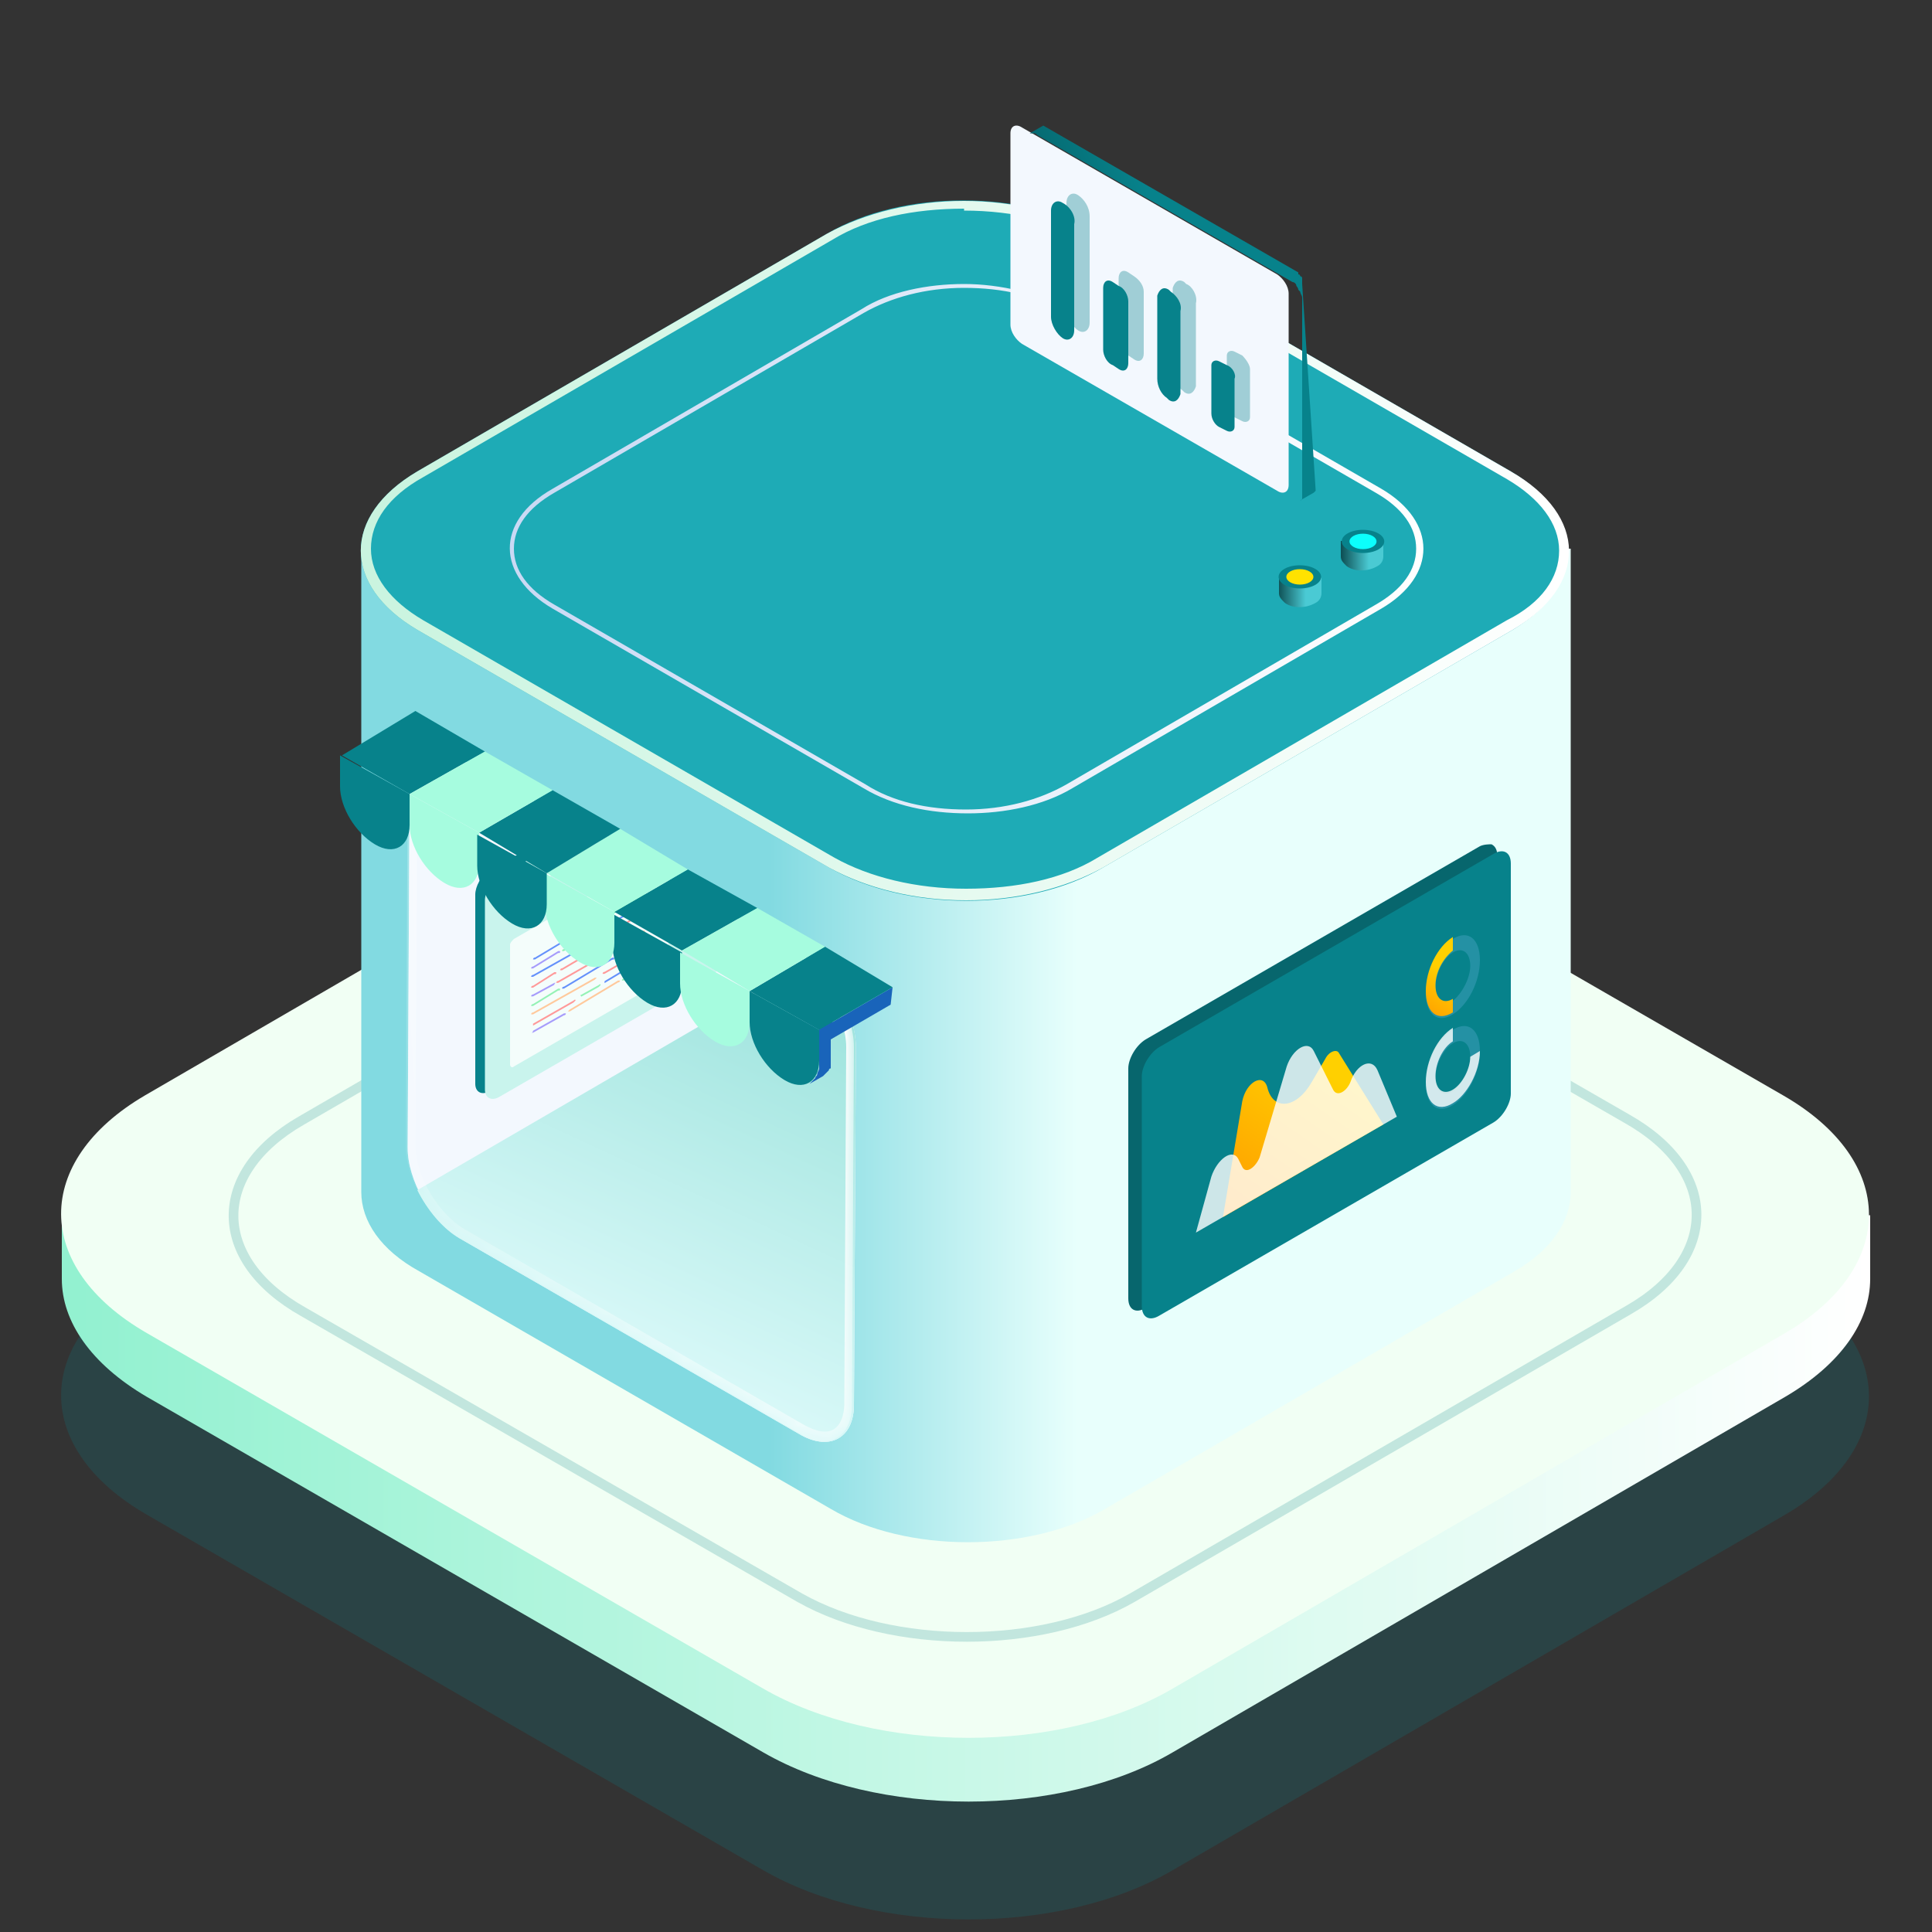 <svg width="120" height="120" viewBox="0 0 120 120" fill="none" xmlns="http://www.w3.org/2000/svg">
<rect x="0" y="0" width="120" height="120" fill="#333333" stroke="none"/>
<g opacity="0.4">
<path d="M110.76 79.32C117.84 83.4 117.84 90 110.88 94.08L72.84 116.16C65.88 120.24 54.48 120.24 47.4 116.16L9.12 94.08C2.04 90 2.04 83.4 9 79.32L47.04 57.24C54 53.16 65.4 53.16 72.48 57.24L110.76 79.32Z" fill="#07828B" fill-opacity="0.5"/>
</g>
<path d="M116.16 75.48H3.84V79.44C3.84 82.08 5.64 84.72 9.12 86.76L47.4 108.84C54.48 112.92 65.88 112.92 72.84 108.84L110.88 86.76C114.36 84.72 116.16 82.08 116.16 79.44V75.48Z" fill="url(#paint0_linear_22_669)"/>
<path d="M110.76 68.04C117.84 72.12 117.84 78.72 110.88 82.8L72.84 104.88C65.88 108.96 54.48 108.96 47.4 104.88L9.12 82.8C2.04 78.72 2.04 72.12 9 68.04L47.04 45.96C54 41.88 65.4 41.88 72.48 45.96L110.76 68.04Z" fill="#F1FFF4"/>
<path opacity="0.2" d="M101.04 69.48C106.8 72.72 106.8 78.12 101.16 81.36L70.32 99.24C64.68 102.48 55.44 102.48 49.68 99.24L18.84 81.48C13.08 78.24 13.08 72.84 18.72 69.6L49.56 51.72C55.2 48.48 64.44 48.48 70.2 51.72L101.04 69.48Z" stroke="#07828B" stroke-width="0.6" stroke-miterlimit="10"/>
<path d="M97.44 34.08H22.44V74.04C22.44 75.84 23.64 77.64 26.04 78.96L51.6 93.72C56.28 96.48 63.96 96.48 68.64 93.72L94.08 78.96C96.36 77.64 97.56 75.84 97.56 74.04V34.08H97.44Z" fill="url(#paint1_linear_22_669)"/>
<path d="M93.84 29.28C98.52 32.04 98.52 36.36 93.96 39.12L68.52 53.88C63.84 56.64 56.28 56.64 51.48 53.88L25.92 39.12C21.24 36.36 21.24 32.04 25.92 29.28L51.36 14.52C56.04 11.76 63.6 11.76 68.28 14.52L93.84 29.28Z" fill="#1EABB6"/>
<path d="M59.88 12.48V13.08C63 13.08 65.88 13.8 68.04 15L93.6 29.76C95.64 30.96 96.84 32.52 96.84 34.2C96.84 35.88 95.76 37.44 93.6 38.52L68.16 53.28C66 54.6 63.12 55.2 60 55.2C56.88 55.2 54 54.48 51.84 53.28L26.28 38.52C24.24 37.32 23.04 35.76 23.04 34.08C23.04 32.4 24.12 30.84 26.28 29.64L51.72 14.88C53.88 13.56 56.76 12.96 59.88 12.96V12.48ZM59.88 12.48C56.76 12.48 53.76 13.2 51.36 14.52L25.92 29.28C21.24 32.04 21.24 36.36 25.92 39.12L51.48 53.88C53.88 55.2 56.88 55.92 60 55.92C63.12 55.92 66.12 55.2 68.52 53.88L93.96 39.12C98.64 36.36 98.64 32.04 93.84 29.28L68.28 14.52C66 13.2 62.88 12.48 59.88 12.48Z" fill="url(#paint2_linear_22_669)"/>
<path d="M59.88 17.88C62.28 17.88 64.44 18.36 66.12 19.44L85.44 30.6C87.12 31.56 87.96 32.76 87.96 34.08C87.96 35.4 87.12 36.6 85.44 37.56L66.24 48.72C64.56 49.68 62.4 50.28 60 50.28C57.6 50.28 55.44 49.8 53.76 48.72L34.44 37.56C32.76 36.6 31.92 35.4 31.92 34.08C31.92 32.76 32.76 31.56 34.44 30.6L53.64 19.44C55.32 18.48 57.48 17.88 59.88 17.88ZM59.88 17.64C57.6 17.64 55.2 18.12 53.52 19.2L34.32 30.36C30.72 32.4 30.84 35.76 34.32 37.8L53.64 48.96C55.44 50.04 57.72 50.52 60.12 50.52C62.4 50.52 64.8 50.04 66.6 48.96L85.8 37.8C89.28 35.76 89.28 32.4 85.8 30.36L66.48 19.2C64.56 18.24 62.16 17.64 59.88 17.64Z" fill="url(#paint3_linear_22_669)"/>
<path d="M49.92 59.4C51.72 60.48 53.16 63 53.16 65.04L53.04 87.24C53.04 89.28 51.6 90.12 49.8 89.16L28.56 76.92C26.76 75.84 25.32 73.32 25.32 71.28L25.44 49.08C25.44 47.04 26.88 46.2 28.68 47.16L49.92 59.4Z" fill="#F3F8FE"/>
<mask id="mask0_22_669" style="mask-type:luminance" maskUnits="userSpaceOnUse" x="25" y="46" width="29" height="44">
<path d="M49.92 59.4C51.72 60.48 53.16 63 53.16 65.04L53.04 87.24C53.04 89.28 51.6 90.12 49.8 89.16L28.56 76.92C26.76 75.84 25.32 73.32 25.32 71.28L25.44 49.08C25.44 47.04 26.88 46.2 28.68 47.16L49.92 59.4Z" fill="white"/>
</mask>
<g mask="url(#mask0_22_669)">
<path d="M49.92 59.4C51.72 60.48 53.16 63 53.16 65.04L53.04 87.24C53.04 89.28 51.6 90.12 49.8 89.16L28.56 76.92C26.76 75.84 25.32 73.32 25.32 71.28L25.44 49.08C25.44 47.04 26.88 46.2 28.68 47.16L49.92 59.4Z" fill="#F3F8FE"/>
</g>
<path d="M53.04 87.24L53.16 65.04C53.16 63.12 51.96 60.84 50.28 59.76L25.92 73.92C26.52 75.12 27.48 76.32 28.56 76.92L49.8 89.16C51.6 90.12 53.04 89.28 53.04 87.24Z" fill="url(#paint4_linear_22_669)"/>
<path d="M35.52 51.12L30.36 54.12C29.88 54.36 29.52 55.08 29.52 55.56V67.32C29.52 67.8 29.88 68.04 30.36 67.8L47.4 57.96L35.52 51.12Z" fill="#07828B"/>
<path d="M36.12 51.48L30.96 54.48C30.48 54.72 30.12 55.44 30.12 55.92V67.68C30.12 68.16 30.48 68.4 30.96 68.16L48 58.32L36.12 51.48Z" fill="#C9F4ED"/>
<path d="M33.84 54.24C34.08 54.12 34.2 54.24 34.2 54.48C34.2 54.72 34.08 54.96 33.84 55.08C33.6 55.2 33.48 55.08 33.48 54.84C33.6 54.72 33.72 54.36 33.84 54.24Z" fill="white"/>
<path opacity="0.8" d="M31.92 58.32C31.8 58.44 31.68 58.56 31.68 58.68V66.12C31.68 66.24 31.8 66.36 31.92 66.24L41.28 60.84C41.4 60.72 41.52 60.6 41.52 60.48V54.72L39.84 53.76L31.92 58.32Z" fill="white"/>
<path d="M31.56 55.56C31.8 55.44 31.92 55.56 31.92 55.8C31.92 56.04 31.8 56.28 31.56 56.4C31.32 56.52 31.2 56.4 31.2 56.16C31.32 56.04 31.44 55.68 31.56 55.56Z" fill="white"/>
<path d="M32.76 54.96C33 54.84 33.12 54.96 33.12 55.2C33.12 55.44 33 55.68 32.76 55.8C32.52 55.92 32.4 55.8 32.4 55.56C32.4 55.32 32.52 55.08 32.76 54.96Z" fill="white"/>
<path d="M36.949 58.513L33.109 60.673H32.989C32.989 60.673 32.989 60.553 33.109 60.553L36.949 58.393H37.069L36.949 58.513Z" fill="#6491FB"/>
<path d="M39.229 57.193L37.549 58.153H37.429C37.429 58.153 37.429 58.033 37.549 58.033L39.229 57.073H39.349C39.229 57.193 39.229 57.193 39.229 57.193Z" fill="#FF9999"/>
<path d="M36.949 59.065L34.909 60.265H34.789C34.789 60.265 34.789 60.145 34.909 60.145L36.949 58.945H37.069C37.069 59.065 36.949 59.065 36.949 59.065Z" fill="#FF9999"/>
<path d="M34.429 60.505L33.109 61.345H32.989C32.989 61.345 32.989 61.225 33.109 61.225L34.429 60.385H34.549C34.549 60.505 34.549 60.505 34.429 60.505Z" fill="#FF9999"/>
<path d="M39.229 57.865L37.549 58.825H37.429C37.429 58.825 37.429 58.705 37.549 58.705L39.229 57.745H39.349C39.229 57.745 39.229 57.745 39.229 57.865Z" fill="#A69CFB"/>
<path d="M35.629 58.154L33.229 59.594H33.109C33.109 59.594 33.109 59.474 33.229 59.474L35.629 58.034H35.749C35.629 58.034 35.629 58.154 35.629 58.154Z" fill="#6491FB"/>
<path d="M37.069 57.314L35.989 57.914H35.869C35.869 57.914 35.869 57.794 35.989 57.794L37.069 57.194H37.189C37.069 57.194 37.069 57.314 37.069 57.314Z" fill="#A69CFB"/>
<path d="M40.069 55.634L37.549 57.074H37.429C37.429 57.074 37.429 56.954 37.549 56.954L40.069 55.514H40.189C40.069 55.514 40.069 55.514 40.069 55.634Z" fill="#94F2B5"/>
<path d="M37.549 61.062L39.949 59.622L40.069 59.502C40.069 59.502 40.069 59.382 39.949 59.502L37.549 60.942C37.549 60.942 37.549 60.942 37.549 61.062Z" fill="#6491FB"/>
<path d="M36.109 61.902L37.19 61.302L37.309 61.182C37.309 61.182 37.309 61.062 37.19 61.182L36.109 61.782C36.109 61.782 35.989 61.782 36.109 61.902Z" fill="#94F2B5"/>
<path d="M33.109 63.702L35.629 62.262L35.749 62.142C35.749 62.142 35.749 62.022 35.629 62.142L33.109 63.582C33.109 63.462 33.109 63.582 33.109 63.702Z" fill="#FF9999"/>
<path d="M34.669 59.193L33.109 60.153H32.989C32.989 60.153 32.989 60.032 33.109 60.032L34.669 59.072H34.789C34.789 59.193 34.789 59.193 34.669 59.193Z" fill="#A69CFB"/>
<path d="M38.029 57.272L35.029 59.072H34.909C34.909 59.072 34.909 58.952 35.029 58.952L38.029 57.152H38.149C38.149 57.272 38.149 57.272 38.029 57.272Z" fill="#94F2B5"/>
<path d="M40.309 56.072L38.389 57.152H38.269C38.269 57.152 38.269 57.032 38.389 57.032L40.309 55.952H40.429C40.429 55.952 40.309 55.952 40.309 56.072Z" fill="#6491FB"/>
<path d="M38.749 60.782L40.309 59.822H40.429C40.429 59.822 40.429 59.943 40.309 59.943L38.749 60.903H38.629C38.629 60.903 38.629 60.782 38.749 60.782Z" fill="#94F2B5"/>
<path d="M35.389 62.702L38.389 60.902H38.509C38.509 60.902 38.509 61.022 38.389 61.022L35.389 62.822H35.269C35.269 62.822 35.269 62.822 35.389 62.702Z" fill="#FFC99C"/>
<path d="M33.109 64.022L35.029 62.942H35.149C35.149 62.942 35.149 63.062 35.029 63.062L33.109 64.142H32.989C33.109 64.142 33.109 64.022 33.109 64.022Z" fill="#A69CFB"/>
<path d="M36.949 60.845L33.109 63.005H32.989C32.989 63.005 32.989 62.885 33.109 62.885L36.949 60.725H37.069L36.949 60.845Z" fill="#FFC99C"/>
<path d="M39.229 59.525L37.549 60.485H37.429C37.429 60.485 37.429 60.365 37.549 60.365L39.229 59.405H39.349C39.229 59.405 39.229 59.525 39.229 59.525Z" fill="#FF9999"/>
<path d="M34.669 61.524L33.109 62.484H32.989C32.989 62.484 32.989 62.364 33.109 62.364L34.669 61.404H34.789C34.789 61.524 34.789 61.524 34.669 61.524Z" fill="#94F2B5"/>
<path d="M38.029 59.604L35.029 61.404H34.909C34.909 61.404 34.909 61.284 35.029 61.284L38.029 59.484H38.149C38.149 59.604 38.149 59.604 38.029 59.604Z" fill="#6491FB"/>
<path d="M40.309 58.284L38.389 59.364H38.269C38.269 59.364 38.269 59.244 38.389 59.244L40.309 58.164H40.429C40.429 58.284 40.309 58.284 40.309 58.284Z" fill="#94F2B5"/>
<path d="M34.429 61.168L33.109 61.888H32.989C32.989 61.888 32.989 61.768 33.109 61.768L34.429 61.048H34.549C34.429 61.048 34.429 61.168 34.429 61.168Z" fill="#A69CFB"/>
<path d="M37.189 59.608L34.669 61.048H34.549C34.549 61.048 34.549 60.928 34.669 60.928L37.189 59.487H37.309C37.309 59.487 37.189 59.488 37.189 59.608Z" fill="#FF9999"/>
<path d="M39.949 57.928L37.429 59.368H37.309C37.309 59.368 37.309 59.248 37.429 59.248L39.949 57.808H40.069C40.069 57.808 40.069 57.928 39.949 57.928Z" fill="#FFC99C"/>
<mask id="mask1_22_669" style="mask-type:luminance" maskUnits="userSpaceOnUse" x="25" y="46" width="29" height="44">
<path d="M49.92 59.4C51.72 60.48 53.16 63 53.16 65.04L53.04 87.24C53.04 89.28 51.6 90.12 49.8 89.16L28.56 76.92C26.76 75.84 25.32 73.32 25.32 71.28L25.44 49.08C25.44 47.04 26.88 46.2 28.68 47.16L49.92 59.4Z" fill="white"/>
</mask>
<g mask="url(#mask1_22_669)">
<path d="M27.12 47.28C27.48 47.28 27.84 47.4 28.32 47.64L49.56 59.88C51.12 60.84 52.56 63.12 52.56 65.04L52.44 87.24C52.44 87.6 52.32 88.92 51.24 88.92C50.88 88.92 50.52 88.8 50.04 88.56L28.8 76.32C27.24 75.36 25.8 73.08 25.8 71.16L25.92 48.96C25.92 48.6 26.04 47.28 27.12 47.28ZM27.12 46.68C26.04 46.68 25.32 47.52 25.32 48.96L25.2 71.16C25.2 73.2 26.64 75.72 28.44 76.8L49.68 89.04C50.16 89.4 50.76 89.52 51.12 89.52C52.2 89.52 52.92 88.68 52.92 87.24L53.04 65.04C53.04 63 51.6 60.48 49.8 59.4L28.56 47.16C28.08 46.8 27.6 46.68 27.12 46.68Z" fill="url(#paint5_linear_22_669)"/>
</g>
<path d="M55.44 61.32L51.72 63.48L47.52 61.08L46.68 61.56L50.88 63.96V65.88C50.88 66 50.88 66.24 50.88 66.36C50.88 66.48 50.76 66.6 50.76 66.72C50.76 66.84 50.64 66.84 50.64 66.96C50.52 67.08 50.4 67.2 50.28 67.32L51.12 66.84C51.24 66.72 51.36 66.6 51.48 66.48C51.48 66.48 51.48 66.36 51.6 66.36V66.24V66.12V66V65.88V65.76V65.64V65.52V64.56L55.32 62.4L55.44 61.32Z" fill="#1964BA"/>
<path d="M30.12 46.68L25.44 49.32L21.24 46.92L25.8 44.16L30.12 46.68Z" fill="#07828B"/>
<path d="M55.44 61.32L50.88 63.96L46.56 61.56L51.24 58.8L55.44 61.32Z" fill="#07828B"/>
<path d="M47.04 56.4L42.36 59.04L38.16 56.64L42.72 54L47.04 56.4Z" fill="#07828B"/>
<path d="M51.24 58.8L46.56 61.56L42.36 59.04L47.04 56.4L51.24 58.8Z" fill="#A6FCDF"/>
<path d="M42.72 54L38.16 56.64L33.96 54.24L38.52 51.48L42.72 54Z" fill="#A6FCDF"/>
<path d="M38.52 51.48L33.96 54.24L29.76 51.72L34.32 49.08L38.52 51.48Z" fill="#07828B"/>
<path d="M34.32 49.08L29.76 51.72L25.44 49.32L30.12 46.68L34.32 49.08Z" fill="#A6FCDF"/>
<path d="M29.76 51.72V53.64C29.76 54.96 28.8 55.56 27.6 54.84C26.4 54.12 25.44 52.56 25.44 51.24V49.32L29.76 51.72Z" fill="#A6FCDF"/>
<path d="M25.44 49.32V51.24C25.44 52.56 24.48 53.16 23.28 52.44C22.08 51.72 21.12 50.16 21.12 48.84V46.92L25.44 49.32Z" fill="#07828B"/>
<path d="M42.36 59.16V61.08C42.36 62.4 41.4 63 40.2 62.28C39 61.56 38.04 60 38.04 58.68V56.76L42.36 59.16Z" fill="#07828B"/>
<path d="M38.16 56.64V58.56C38.16 59.88 37.2 60.48 36 59.76C34.8 59.04 33.84 57.48 33.84 56.16V54.24L38.16 56.64Z" fill="#A6FCDF"/>
<path d="M33.96 54.24V56.16C33.96 57.48 33 58.08 31.8 57.36C30.6 56.64 29.64 55.08 29.64 53.76V51.84L33.96 54.24Z" fill="#07828B"/>
<path d="M46.56 61.56V63.48C46.56 64.8 45.6 65.4 44.4 64.68C43.2 63.96 42.24 62.4 42.24 61.08V59.16L46.56 61.56Z" fill="#A6FCDF"/>
<path d="M50.88 63.96V65.88C50.88 67.2 49.92 67.8 48.72 67.08C47.52 66.36 46.56 64.8 46.56 63.48V61.56L50.88 63.96Z" fill="#07828B"/>
<path d="M83.28 33.6V34.56C83.28 34.8 83.4 34.92 83.64 35.16C84.12 35.52 84.96 35.52 85.56 35.16C85.8 35.04 85.92 34.8 85.92 34.56V33.6H83.28Z" fill="url(#paint6_linear_22_669)"/>
<path d="M85.978 33.632C85.98 33.234 85.389 32.91 84.66 32.908C83.931 32.906 83.34 33.227 83.338 33.624C83.337 34.022 83.927 34.346 84.656 34.348C85.385 34.35 85.977 34.029 85.978 33.632Z" fill="#07828B"/>
<path d="M85.499 33.63C85.499 33.365 85.124 33.149 84.66 33.148C84.196 33.147 83.819 33.361 83.819 33.626C83.818 33.891 84.193 34.107 84.657 34.108C85.121 34.109 85.498 33.896 85.499 33.63Z" fill="#0CFFFC"/>
<path d="M79.44 35.88V36.84C79.44 37.08 79.56 37.2 79.8 37.44C80.28 37.8 81.12 37.8 81.72 37.44C81.96 37.32 82.08 37.08 82.08 36.84V35.88H79.44Z" fill="url(#paint7_linear_22_669)"/>
<path d="M82.057 35.834C82.058 35.437 81.468 35.112 80.739 35.11C80.01 35.108 79.418 35.429 79.417 35.827C79.416 36.224 80.006 36.548 80.735 36.55C81.464 36.552 82.056 36.232 82.057 35.834Z" fill="#07828B"/>
<path d="M81.577 35.833C81.578 35.568 81.203 35.352 80.739 35.351C80.275 35.349 79.898 35.563 79.897 35.828C79.897 36.093 80.272 36.309 80.736 36.311C81.2 36.312 81.577 36.098 81.577 35.833Z" fill="#FFE200"/>
<path d="M79.32 17.04C79.68 17.28 80.04 17.76 80.04 18.24V30.12C80.04 30.6 79.68 30.72 79.32 30.48L63.48 21.36C63.12 21.12 62.76 20.64 62.76 20.16V8.28C62.76 7.8 63.12 7.68 63.48 7.92L79.32 17.04Z" fill="#F3F8FE"/>
<path d="M80.88 17.64C80.88 17.52 80.88 17.52 80.88 17.52C80.88 17.52 80.88 17.52 80.88 17.4C80.88 17.4 80.88 17.4 80.88 17.28C80.88 17.28 80.88 17.16 80.76 17.16C80.76 17.16 80.76 17.04 80.64 17.04C80.64 17.04 80.64 17.04 80.64 16.92L64.8 7.8L63.96 8.28C64.08 8.28 64.08 8.28 64.2 8.28C64.32 8.28 64.32 8.28 64.44 8.4L80.28 17.52C80.4 17.52 80.52 17.64 80.52 17.76C80.52 17.76 80.64 17.88 80.64 18L80.76 18.12C80.76 18.24 80.88 18.36 80.88 18.48C80.88 18.6 80.88 18.72 80.88 18.84V30.72C80.88 30.84 80.88 30.96 80.88 30.96C80.88 31.08 80.76 31.08 80.76 31.08L81.6 30.6L81.72 30.48L80.88 17.64C80.88 17.76 80.88 17.76 80.88 17.64Z" fill="url(#paint8_linear_22_669)"/>
<g opacity="0.35">
<path d="M66.96 12.12C66.6 11.88 66.24 12.12 66.24 12.6V19.2C66.24 19.68 66.6 20.28 66.96 20.52C67.32 20.76 67.68 20.52 67.68 20.04V13.44C67.68 12.84 67.32 12.36 66.96 12.12Z" fill="#07828B"/>
<path d="M70.44 17.16L70.08 16.92C69.72 16.68 69.48 16.92 69.48 17.28V21.12C69.48 21.48 69.72 21.96 70.08 22.08L70.44 22.32C70.8 22.56 71.04 22.32 71.04 21.96V18.12C71.04 17.76 70.8 17.4 70.44 17.16Z" fill="#07828B"/>
<path d="M73.68 17.64L73.56 17.52C73.2 17.28 72.96 17.52 72.84 17.88V23.04C72.84 23.52 73.08 24 73.44 24.24L73.56 24.36C73.92 24.6 74.16 24.36 74.28 24V18.84C74.4 18.36 74.04 17.76 73.68 17.64Z" fill="#07828B"/>
<path d="M77.16 22.08L76.68 21.84C76.44 21.72 76.2 21.84 76.2 22.08V25.08C76.2 25.44 76.44 25.8 76.68 25.92L77.16 26.16C77.4 26.28 77.64 26.16 77.64 25.92V22.92C77.64 22.68 77.4 22.32 77.16 22.08Z" fill="#07828B"/>
</g>
<path d="M66 12.6C65.64 12.36 65.28 12.6 65.28 13.08V19.68C65.28 20.16 65.64 20.76 66 21C66.36 21.24 66.72 21 66.72 20.52V13.92C66.84 13.44 66.48 12.84 66 12.6Z" fill="#07828B"/>
<path d="M69.48 17.76L69.12 17.52C68.76 17.28 68.52 17.52 68.52 17.88V21.72C68.52 22.08 68.76 22.56 69.12 22.68L69.48 22.92C69.84 23.16 70.08 22.92 70.08 22.56V18.72C70.08 18.36 69.84 17.88 69.48 17.76Z" fill="#07828B"/>
<path d="M72.72 18.12L72.6 18C72.24 17.76 72 18 71.88 18.36V23.52C71.88 24 72.12 24.48 72.48 24.72L72.6 24.84C72.96 25.08 73.2 24.84 73.32 24.48V19.32C73.44 18.84 73.08 18.36 72.72 18.12Z" fill="#07828B"/>
<path d="M76.2 22.68L75.72 22.44C75.48 22.32 75.24 22.44 75.24 22.68V25.68C75.24 26.04 75.48 26.4 75.72 26.52L76.2 26.76C76.44 26.88 76.68 26.76 76.68 26.52V23.52C76.8 23.28 76.56 22.8 76.2 22.68Z" fill="#07828B"/>
<path d="M91.92 52.56C92.16 52.44 92.52 52.44 92.64 52.44C92.88 52.56 93 52.8 93 53.16V67.44C93 68.04 92.52 68.88 91.92 69.24L71.16 81.24C70.56 81.6 70.08 81.36 70.08 80.64V66.36C70.08 65.76 70.56 64.92 71.16 64.56L91.92 52.56Z" fill="#07666D"/>
<path d="M92.76 53.04C93.36 52.68 93.84 52.92 93.84 53.64V67.92C93.84 68.52 93.36 69.36 92.76 69.72L72 81.72C71.4 82.08 70.92 81.84 70.92 81.12V66.84C70.92 66.24 71.4 65.4 72 65.04L92.76 53.04Z" fill="#07828B"/>
<path opacity="0.3" d="M91.92 59.64C91.92 60.96 91.2 62.4 90.24 63C89.28 63.6 88.56 63 88.56 61.68C88.56 60.36 89.28 58.92 90.24 58.32C91.2 57.72 91.92 58.32 91.92 59.64ZM91.32 60C91.32 59.16 90.84 58.8 90.24 59.16C89.64 59.52 89.16 60.48 89.16 61.32C89.16 62.16 89.64 62.52 90.24 62.16C90.84 61.68 91.32 60.72 91.32 60Z" fill="#67B6DE"/>
<path opacity="0.3" d="M91.92 65.28C91.92 66.6 91.2 68.04 90.24 68.64C89.28 69.24 88.56 68.64 88.56 67.32C88.56 66 89.28 64.56 90.24 63.96C91.2 63.36 91.92 63.96 91.92 65.28ZM91.32 65.64C91.32 64.8 90.84 64.44 90.24 64.8C89.64 65.16 89.16 66.12 89.16 66.96C89.16 67.8 89.64 68.16 90.24 67.8C90.84 67.32 91.32 66.48 91.32 65.64Z" fill="#67B6DE"/>
<path opacity="0.8" d="M91.92 65.28C91.92 66.6 91.08 68.04 90.24 68.52C89.28 69.12 88.56 68.52 88.56 67.2C88.56 65.88 89.28 64.44 90.24 63.84V64.68C89.64 65.04 89.16 66 89.16 66.84C89.16 67.68 89.64 68.04 90.24 67.68C90.84 67.32 91.32 66.36 91.32 65.64L91.92 65.28Z" fill="white"/>
<path d="M89.16 61.2C89.16 62.04 89.64 62.4 90.24 62.04V62.88C89.28 63.48 88.56 62.88 88.56 61.56C88.56 60.24 89.28 58.8 90.24 58.2V59.04C89.64 59.52 89.16 60.36 89.16 61.2Z" fill="url(#paint9_linear_22_669)"/>
<path d="M75.96 75.6L77.16 68.4C77.4 67.2 78.48 66.6 78.72 67.56C79.08 69 80.52 68.88 81.48 67.2L82.32 65.76C82.56 65.28 83.04 65.16 83.16 65.4L85.92 69.84L75.96 75.6Z" fill="url(#paint10_linear_22_669)"/>
<path opacity="0.8" d="M86.76 69.36L74.28 76.56L75.24 73.08C75.6 72 76.56 71.28 76.92 72L77.16 72.48C77.4 72.96 78 72.48 78.24 71.88L79.92 66.24C80.28 65.16 81.24 64.56 81.6 65.28L82.8 67.68C83.04 68.16 83.64 67.8 83.88 67.2C84.24 66.12 85.2 65.64 85.56 66.48L86.76 69.36Z" fill="white"/>
<defs>
<linearGradient id="paint0_linear_22_669" x1="3.761" y1="93.69" x2="116.126" y2="93.69" gradientUnits="userSpaceOnUse">
<stop stop-color="#92F1D0"/>
<stop offset="1" stop-color="white"/>
</linearGradient>
<linearGradient id="paint1_linear_22_669" x1="22.468" y1="64.975" x2="97.42" y2="64.975" gradientUnits="userSpaceOnUse">
<stop offset="0.338" stop-color="#82DAE1"/>
<stop offset="0.593" stop-color="#E8FFFC"/>
</linearGradient>
<linearGradient id="paint2_linear_22_669" x1="97.132" y1="37.559" x2="22.755" y2="30.807" gradientUnits="userSpaceOnUse">
<stop stop-color="white"/>
<stop offset="1" stop-color="#C9F4DF"/>
</linearGradient>
<linearGradient id="paint3_linear_22_669" x1="88.109" y1="36.691" x2="31.778" y2="31.578" gradientUnits="userSpaceOnUse">
<stop stop-color="white"/>
<stop offset="1" stop-color="#C9D9F4"/>
</linearGradient>
<linearGradient id="paint4_linear_22_669" x1="49.955" y1="58.443" x2="35.555" y2="89.446" gradientUnits="userSpaceOnUse">
<stop stop-color="#97E1DA"/>
<stop offset="1" stop-color="#E8FEFF"/>
</linearGradient>
<linearGradient id="paint5_linear_22_669" x1="51.671" y1="60.927" x2="26.746" y2="75.317" gradientUnits="userSpaceOnUse">
<stop stop-color="white"/>
<stop offset="1" stop-color="white" stop-opacity="0.2"/>
</linearGradient>
<linearGradient id="paint6_linear_22_669" x1="83.312" y1="34.46" x2="85.976" y2="34.46" gradientUnits="userSpaceOnUse">
<stop stop-color="#0E4F54"/>
<stop offset="0.643" stop-color="#4ACAD3"/>
</linearGradient>
<linearGradient id="paint7_linear_22_669" x1="79.392" y1="36.742" x2="82.056" y2="36.742" gradientUnits="userSpaceOnUse">
<stop stop-color="#0E5054"/>
<stop offset="0.643" stop-color="#4ACAD4"/>
</linearGradient>
<linearGradient id="paint8_linear_22_669" x1="61.893" y1="23.036" x2="80.443" y2="15.328" gradientUnits="userSpaceOnUse">
<stop stop-color="#04474C"/>
<stop offset="0.643" stop-color="#07828B"/>
</linearGradient>
<linearGradient id="paint9_linear_22_669" x1="87.209" y1="64.479" x2="90.089" y2="60.583" gradientUnits="userSpaceOnUse">
<stop stop-color="#FF8000"/>
<stop offset="1" stop-color="#FFD000"/>
</linearGradient>
<linearGradient id="paint10_linear_22_669" x1="73.679" y1="80.254" x2="82.884" y2="66.927" gradientUnits="userSpaceOnUse">
<stop stop-color="#FF8000"/>
<stop offset="1" stop-color="#FFD000"/>
</linearGradient>
</defs>
</svg>
